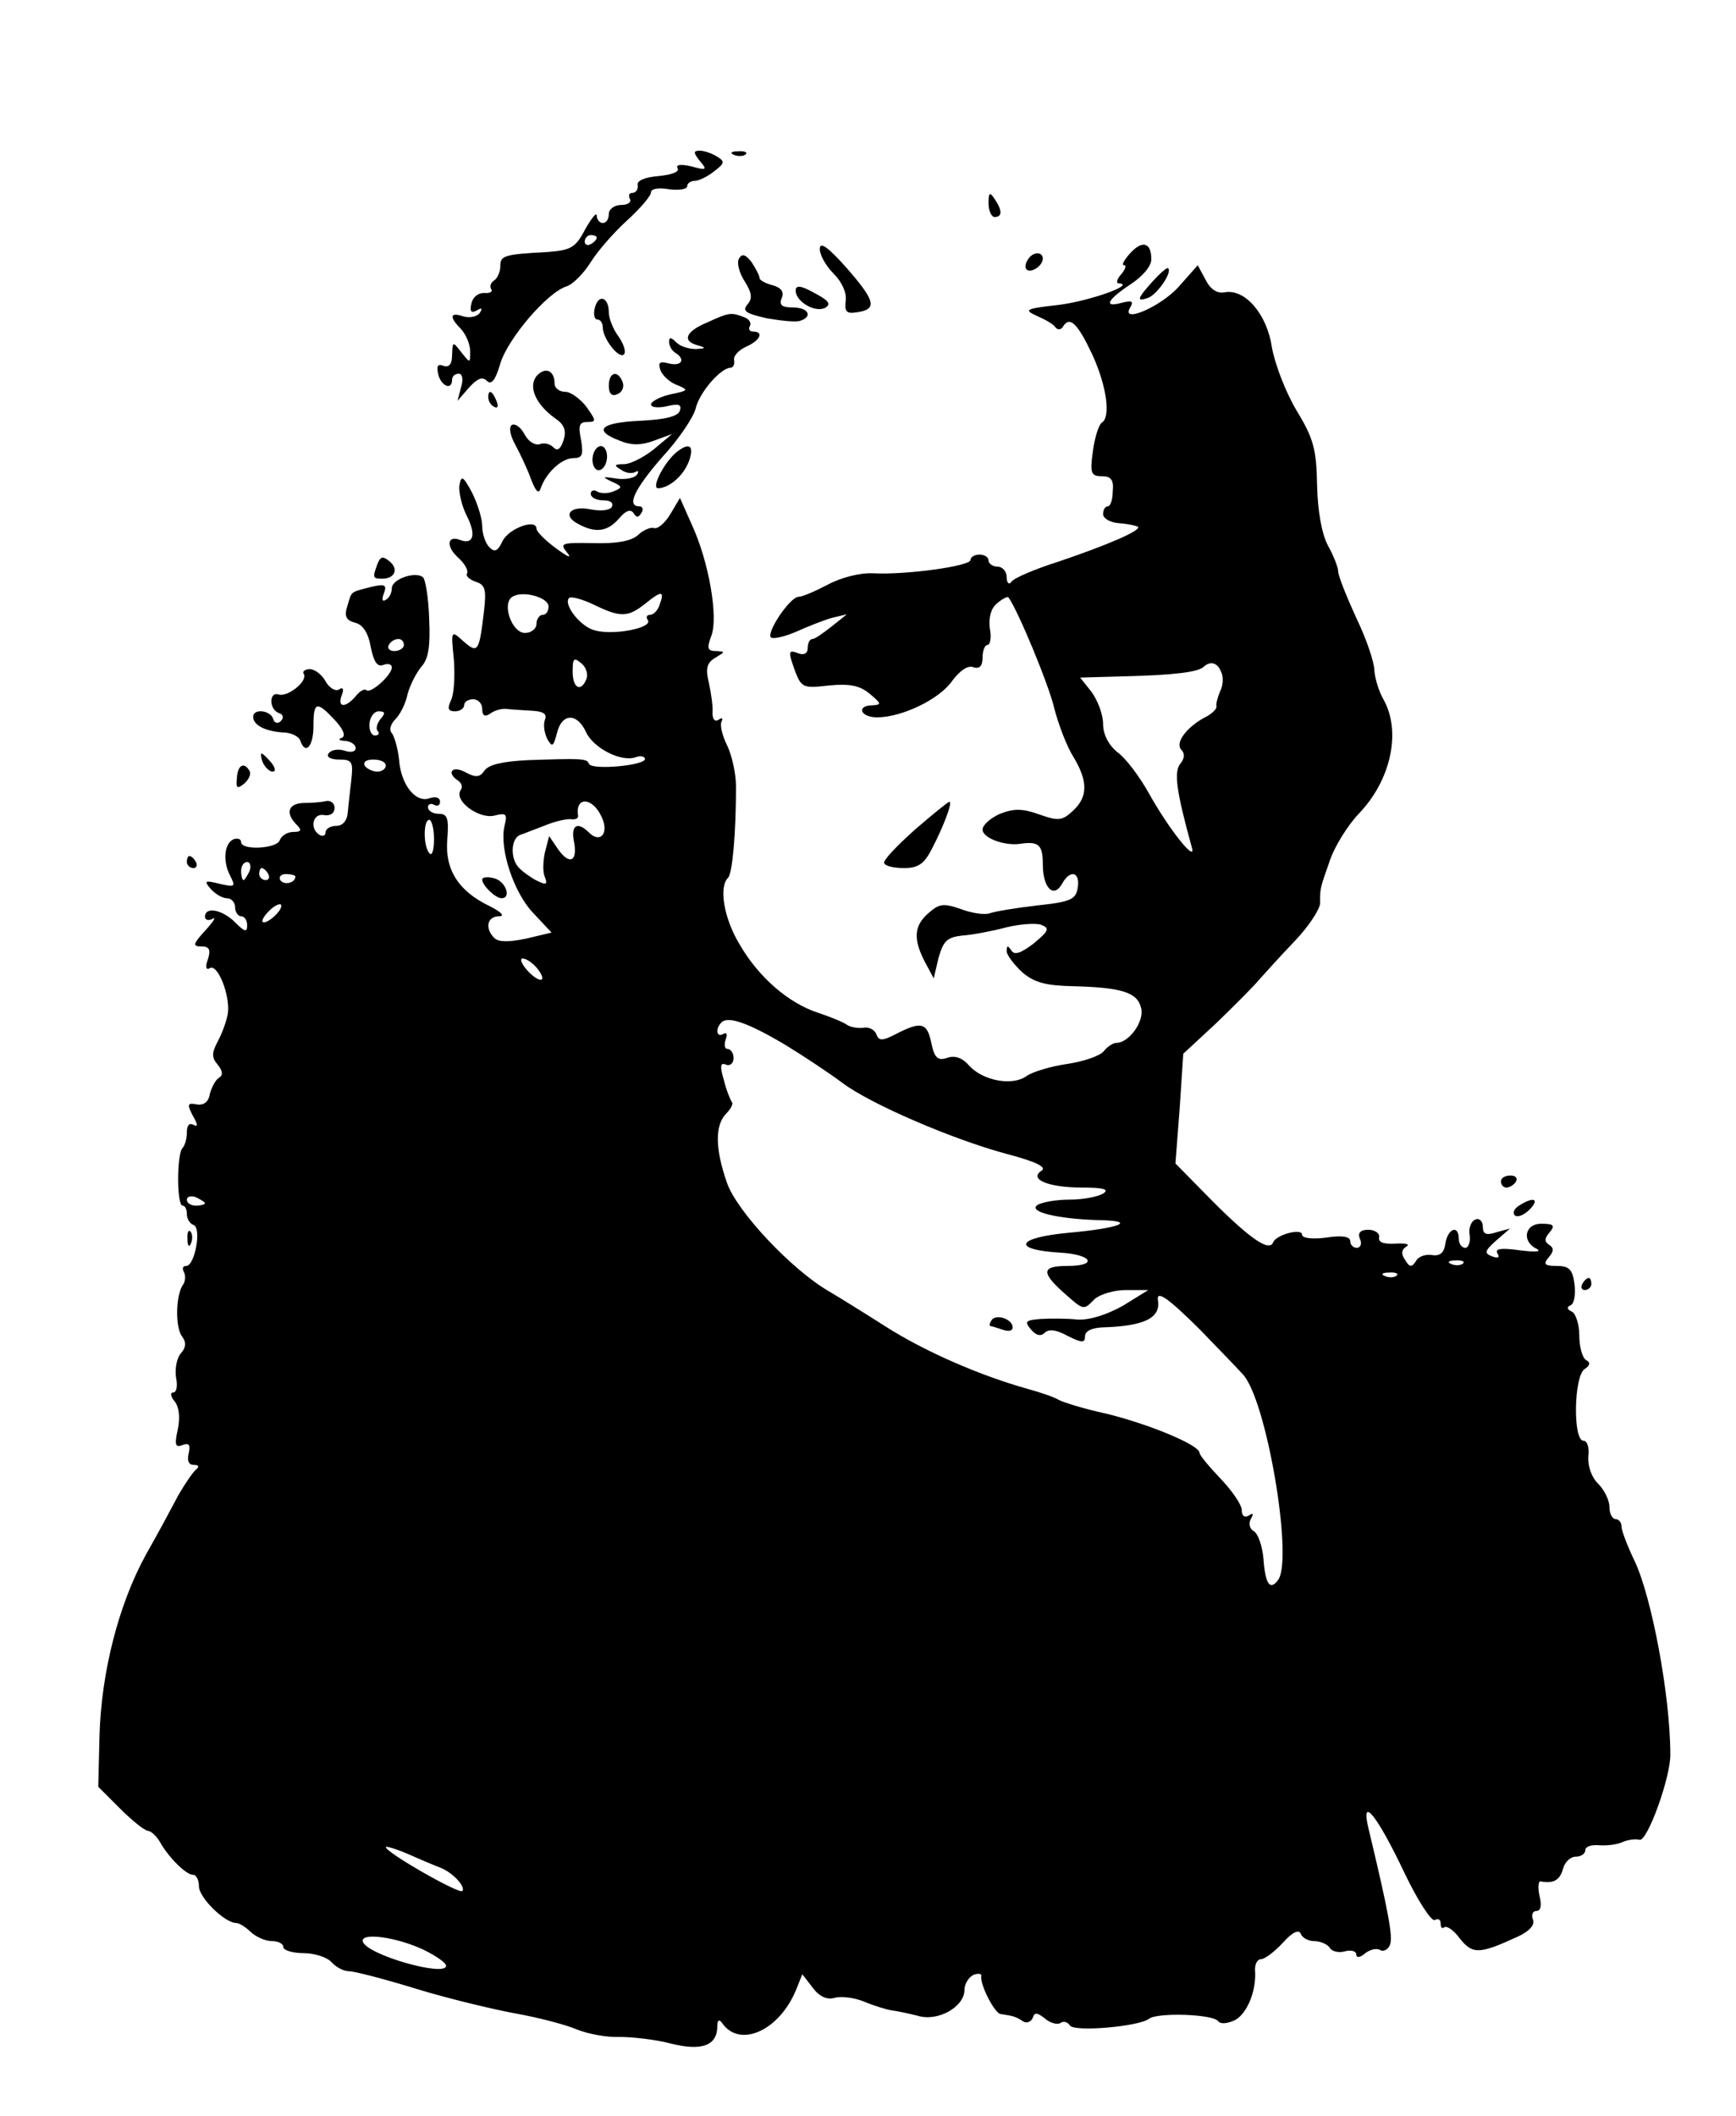 <?xml version="1.0" standalone="no"?>
<!DOCTYPE svg PUBLIC "-//W3C//DTD SVG 20010904//EN"
 "http://www.w3.org/TR/2001/REC-SVG-20010904/DTD/svg10.dtd">
<svg version="1.0" xmlns="http://www.w3.org/2000/svg"
 width="288pt" height="351pt" viewBox="0 0 288 351"
 preserveAspectRatio="xMidYMid meet">

<g transform="translate(0,351) scale(0.1,-0.1)"
fill="#000000" stroke="none">
<path d="M1161 3243 c13 -15 11 -16 -14 -9 -18 4 -26 3 -23 -3 4 -6 -10 -11
-31 -13 -24 -2 -37 -8 -35 -15 1 -7 -3 -13 -9 -13 -5 0 -7 -4 -4 -10 3 -5 -3
-10 -14 -10 -12 0 -21 -7 -21 -15 0 -8 -4 -15 -10 -15 -5 0 -10 6 -10 12 0 7
-8 -3 -19 -22 -16 -31 -24 -35 -62 -38 -74 -4 -79 -6 -79 -24 0 -9 -5 -20 -10
-23 -6 -4 -8 -10 -5 -15 3 -4 -3 -7 -12 -6 -10 0 -19 -7 -21 -18 -3 -13 0 -16
9 -11 8 5 10 4 5 -4 -4 -6 -16 -9 -27 -6 -23 8 -24 -1 -4 -21 8 -9 15 -25 15
-37 0 -20 0 -20 -15 -1 -14 18 -14 18 -15 -5 0 -15 -5 -21 -14 -18 -10 4 -12
0 -9 -14 5 -20 23 -27 23 -9 0 6 5 10 11 10 6 0 8 -9 4 -22 l-6 -23 19 22 c14
15 22 19 30 11 7 -7 14 1 22 29 13 42 78 118 110 128 10 3 28 21 40 40 11 18
38 49 60 69 22 20 40 41 40 47 0 6 13 8 30 5 17 -2 30 0 30 5 0 5 6 9 13 9 6
0 21 7 32 16 17 13 18 16 5 24 -8 5 -21 10 -29 10 -11 0 -11 -3 0 -17z m-171
-127 c0 -3 -4 -8 -10 -11 -5 -3 -10 -1 -10 4 0 6 5 11 10 11 6 0 10 -2 10 -4z"/>
<path d="M1218 3253 c7 -3 16 -2 19 1 4 3 -2 6 -13 5 -11 0 -14 -3 -6 -6z"/>
<path d="M1640 3173 c0 -13 5 -23 10 -23 13 0 13 11 0 30 -8 12 -10 11 -10 -7z"/>
<path d="M1360 3097 c0 -10 10 -28 23 -41 14 -14 22 -32 20 -45 -2 -18 1 -22
19 -19 34 5 30 19 -17 73 -31 35 -45 45 -45 32z"/>
<path d="M1875 3090 c-10 -11 -15 -20 -10 -20 4 0 2 -7 -5 -15 -7 -8 -9 -15
-4 -15 30 -2 -51 -30 -101 -36 -54 -6 -57 -8 -35 -18 14 -6 28 -14 31 -19 4
-5 10 -4 13 2 11 17 24 4 48 -47 24 -52 31 -104 16 -113 -5 -3 -12 -25 -15
-48 -5 -36 -3 -41 15 -41 15 0 20 -6 18 -25 0 -14 -4 -25 -8 -25 -5 0 -8 -6
-8 -13 0 -7 12 -14 27 -15 14 -1 28 -4 31 -6 5 -6 -50 -30 -133 -58 -38 -12
-73 -27 -77 -33 -4 -6 -8 -2 -8 8 0 9 -7 17 -15 17 -8 0 -15 5 -15 10 0 6 -7
10 -15 10 -8 0 -15 -4 -15 -9 0 -10 -107 -25 -162 -22 -21 1 -53 -7 -75 -19
-21 -11 -42 -20 -48 -20 -15 0 -57 -64 -45 -68 6 -2 25 3 43 11 18 8 43 18 57
22 l25 6 -25 -20 c-14 -11 -28 -21 -32 -21 -5 0 -8 -7 -8 -15 0 -9 -6 -12 -15
-9 -18 7 -18 4 -5 -32 10 -25 14 -26 56 -21 34 3 50 0 67 -14 19 -16 20 -18 5
-19 -28 0 -21 -20 7 -20 41 0 104 30 125 61 13 17 26 26 35 22 10 -3 15 2 15
16 0 12 4 21 8 21 5 0 7 13 4 28 -2 18 2 33 12 41 9 8 18 12 19 10 16 -22 67
-145 76 -184 7 -27 21 -64 32 -81 24 -40 24 -66 -1 -89 -18 -17 -25 -17 -56
-6 -28 10 -42 10 -65 1 -16 -7 -29 -19 -29 -26 0 -14 35 -27 61 -24 32 5 39
-1 39 -34 0 -39 18 -57 32 -32 13 24 30 20 26 -6 -3 -20 -11 -24 -67 -30 -35
-4 -71 -10 -79 -13 -8 -3 -30 0 -48 7 -29 10 -36 9 -54 -7 -24 -21 -25 -43 -6
-80 l15 -28 8 34 c8 28 14 34 39 37 16 1 48 7 71 13 23 6 50 8 60 5 15 -6 13
-10 -12 -31 -21 -16 -32 -20 -37 -12 -6 9 -8 9 -8 -1 0 -6 12 -22 26 -35 20
-17 39 -22 84 -23 80 -2 107 -10 113 -36 6 -22 -20 -58 -41 -58 -5 0 -15 -6
-21 -14 -7 -8 -34 -17 -61 -21 -27 -4 -57 -13 -67 -20 -23 -17 -72 -8 -95 17
-11 13 -24 18 -37 13 -15 -5 -21 0 -26 25 -7 34 -17 36 -58 15 -23 -12 -29
-12 -33 -1 -3 8 -13 13 -22 11 -9 -1 -21 1 -27 5 -5 4 -27 13 -48 20 -49 16
-99 59 -131 115 -25 42 -34 94 -18 109 7 8 13 73 13 151 0 22 -7 53 -15 69 -8
16 -12 34 -9 39 3 6 1 7 -5 3 -6 -4 -10 1 -10 11 1 10 -2 32 -6 50 -6 25 -3
34 11 42 16 10 17 10 1 11 -14 0 -16 4 -8 25 12 31 -4 123 -32 184 l-20 45
-16 -27 c-9 -15 -21 -25 -27 -23 -5 2 -18 -3 -27 -12 -12 -10 -36 -14 -74 -13
-53 1 -56 0 -43 -16 8 -10 1 -7 -18 7 -18 13 -33 28 -33 33 0 17 -45 1 -56
-20 -8 -17 -13 -20 -22 -11 -7 7 -12 23 -12 35 0 13 -8 38 -17 56 -15 28 -18
29 -21 11 -1 -11 4 -33 12 -49 16 -31 12 -49 -10 -41 -22 9 -25 -10 -4 -29 11
-10 17 -21 15 -26 -3 -4 3 -10 14 -14 16 -5 18 -13 14 -48 -8 -68 -10 -72 -34
-51 -21 19 -21 19 -16 -31 2 -28 0 -58 -5 -67 -6 -13 -5 -18 7 -18 8 0 15 5
15 10 0 6 7 10 15 10 8 0 15 -7 15 -16 0 -11 4 -14 13 -8 6 5 19 9 27 8 8 -1
27 -2 42 -3 19 -1 26 -5 22 -15 -3 -8 -1 -22 4 -32 8 -14 10 -13 16 10 8 33
33 34 48 2 12 -27 59 -51 83 -42 8 3 15 1 15 -3 0 -11 -89 -19 -93 -8 -3 9
-13 9 -102 6 -39 -2 -64 -7 -71 -17 -8 -12 -15 -12 -32 -3 -22 12 -32 -1 -12
-14 6 -4 8 -11 4 -16 -11 -18 31 -48 56 -42 20 5 22 3 17 -17 -9 -37 15 -111
48 -145 l30 -32 -42 -10 c-29 -6 -46 -6 -53 1 -16 16 -12 36 8 36 10 0 4 7
-16 17 -52 25 -74 61 -70 110 3 36 0 43 -14 43 -10 0 -18 5 -18 11 0 5 5 7 10
4 6 -3 10 -1 10 5 0 7 -7 9 -17 6 -23 -9 -48 22 -51 64 -2 19 -8 39 -12 44 -5
5 -2 15 6 23 8 8 17 26 20 41 4 15 14 35 23 46 12 13 15 34 13 79 -1 34 -6 65
-10 69 -11 11 -52 -2 -52 -18 0 -7 -4 -16 -10 -19 -6 -4 -7 1 -3 11 5 14 2 16
-23 10 -34 -9 -30 -6 -38 -32 -5 -16 -2 -23 13 -27 13 -3 22 -17 26 -40 5 -25
11 -34 21 -30 8 3 14 1 14 -4 0 -13 -35 -44 -42 -38 -3 3 -11 -1 -18 -10 -17
-20 -31 -19 -23 2 4 10 2 14 -5 9 -6 -3 -16 3 -22 14 -6 11 -18 20 -26 20 -8
0 -13 -4 -10 -8 7 -12 -27 -39 -42 -34 -16 5 -16 -25 1 -31 7 -2 8 -8 3 -13
-5 -5 -11 -4 -13 4 -5 14 -33 17 -33 3 0 -14 20 -24 49 -26 13 0 26 -6 29 -13
8 -25 22 -11 22 23 0 41 5 43 35 11 15 -16 19 -27 12 -30 -7 -2 -4 -5 6 -5 9
-1 17 -6 17 -12 0 -6 -8 -8 -19 -4 -11 3 -22 1 -26 -5 -4 -6 4 -10 18 -10 21
0 23 -4 20 -32 -2 -18 -5 -43 -6 -55 -1 -15 -9 -23 -19 -23 -10 0 -18 -5 -18
-11 0 -5 -4 -7 -10 -4 -17 11 -11 36 7 33 11 -2 18 3 18 12 0 8 -7 13 -15 11
-8 -2 -25 -3 -37 -3 -25 -1 -30 -17 -11 -36 9 -9 8 -12 -5 -12 -10 0 -20 -6
-23 -14 -5 -14 -64 -17 -64 -3 0 5 -5 7 -12 5 -16 -6 -19 -37 -6 -61 9 -18 8
-19 -18 -13 -24 6 -26 5 -15 -8 8 -9 20 -16 27 -16 8 0 14 -7 14 -15 0 -8 5
-15 10 -15 6 0 10 -7 10 -15 0 -12 -4 -11 -20 5 -21 21 -50 27 -50 9 0 -5 6
-7 13 -3 6 4 1 -5 -12 -19 -21 -23 -22 -27 -7 -27 13 0 16 -5 11 -21 -5 -13
-3 -19 3 -15 13 8 34 -45 30 -75 -2 -13 -10 -34 -17 -47 -10 -19 -10 -26 0
-38 9 -11 9 -18 2 -22 -6 -4 -12 -16 -15 -27 -2 -13 -10 -19 -22 -17 -15 3
-16 0 -6 -19 8 -14 9 -19 1 -15 -7 4 -11 -1 -11 -12 0 -10 -3 -22 -7 -26 -10
-10 -10 -96 0 -96 4 0 7 -6 7 -14 0 -8 5 -16 11 -18 14 -5 2 -68 -12 -68 -6 0
-7 -4 -4 -10 3 -5 3 -16 -2 -22 -12 -19 -12 -71 -1 -85 7 -9 7 -18 -2 -28 -7
-8 -10 -26 -8 -40 3 -14 1 -25 -5 -25 -5 0 -4 -7 3 -15 7 -9 9 -26 5 -46 -6
-26 -4 -31 8 -26 11 4 13 0 10 -14 -3 -12 0 -19 8 -19 9 0 10 -3 4 -8 -5 -4
-18 -23 -29 -42 -10 -19 -34 -64 -54 -99 -45 -82 -74 -194 -77 -301 l-2 -84
36 -36 c20 -20 40 -36 46 -37 5 0 14 -8 20 -18 15 -27 44 -55 55 -55 6 0 10
-9 10 -19 0 -19 43 -61 62 -61 5 0 16 -7 24 -15 9 -8 24 -15 35 -15 10 0 19
-4 19 -10 0 -5 15 -10 34 -10 18 0 39 -7 46 -15 7 -8 20 -15 29 -15 9 0 59
-13 111 -29 52 -16 127 -34 165 -41 39 -7 85 -19 103 -27 18 -7 49 -13 70 -12
20 0 59 -4 85 -11 52 -13 77 -3 77 29 0 10 3 12 8 5 29 -42 95 -13 123 56 l10
25 17 -22 c11 -15 24 -21 37 -17 11 3 34 0 50 -7 17 -7 37 -13 45 -14 8 -1 27
-5 43 -9 33 -10 77 15 77 43 0 10 7 21 15 25 8 3 14 2 13 -2 -3 -13 22 -62 32
-63 20 -3 25 -4 37 -12 6 -4 13 -1 16 5 3 10 7 10 20 0 9 -8 21 -11 26 -8 5 4
12 2 16 -4 7 -11 113 -2 131 11 13 11 107 8 115 -4 4 -5 15 -4 28 2 20 11 36
49 33 84 0 9 4 17 10 17 6 0 22 12 36 27 16 18 27 23 30 15 2 -6 12 -12 22
-12 10 0 22 -5 26 -11 3 -6 15 -9 25 -6 11 3 19 0 19 -5 0 -6 6 -6 15 2 8 6
19 9 25 5 5 -3 13 1 16 9 5 13 -2 52 -36 194 -13 55 15 20 60 -75 22 -46 45
-81 50 -78 6 3 10 1 10 -6 0 -7 3 -9 6 -6 4 3 16 -5 26 -19 21 -26 32 -26 95
3 20 9 30 20 26 29 -3 8 0 14 6 14 7 0 9 9 5 25 -3 14 -2 25 2 24 21 -4 32 2
37 21 3 11 12 20 21 20 9 0 16 5 16 11 0 6 10 9 23 8 12 -1 29 1 38 5 9 4 22
6 29 4 13 -3 52 105 51 142 0 97 -31 261 -59 320 -12 25 -22 51 -22 58 0 6 -4
12 -10 12 -5 0 -10 9 -10 20 0 11 -8 28 -19 39 -11 11 -17 29 -16 45 2 15 -2
26 -8 26 -18 0 -16 108 2 119 9 6 10 11 2 15 -6 4 -11 22 -11 41 0 18 -6 36
-12 39 -9 4 -9 8 -2 11 6 3 8 19 6 35 -3 24 -9 30 -29 30 -21 0 -23 3 -14 14
9 10 9 16 1 21 -8 5 -8 11 1 21 9 11 7 14 -14 14 -28 0 -33 -30 -7 -42 8 -5
-5 -5 -29 -2 -30 4 -41 3 -37 -5 5 -7 1 -9 -9 -5 -13 5 -12 9 7 26 l23 20 -22
-6 c-18 -6 -23 -3 -23 9 0 9 -6 15 -12 12 -7 -2 -12 -14 -10 -25 2 -12 -2 -22
-7 -22 -6 0 -11 7 -11 15 0 24 -18 17 -22 -7 -2 -16 -9 -22 -22 -20 -10 2 -23
-2 -27 -10 -7 -11 -11 -10 -18 2 -7 10 -6 17 2 22 7 4 -1 6 -18 5 -20 -1 -29
2 -27 11 1 6 -7 12 -18 12 -13 0 -18 -5 -14 -15 4 -8 1 -15 -5 -15 -6 0 -11 5
-11 11 0 8 -14 10 -40 6 -23 -3 -40 -1 -40 5 0 11 -43 0 -48 -13 -6 -16 -38 6
-99 67 l-63 64 7 91 6 91 55 51 c30 29 62 61 71 72 9 10 35 39 59 64 23 24 42
53 42 63 0 26 0 24 16 70 8 24 30 59 48 78 54 56 71 137 41 190 -8 14 -14 35
-15 48 0 13 -13 52 -30 87 -16 35 -30 70 -30 77 0 7 -8 27 -17 43 -10 19 -17
56 -18 100 -1 60 -6 78 -34 124 -18 30 -36 77 -41 105 -8 55 -45 98 -79 91
-12 -2 -23 5 -31 21 l-13 24 -31 -35 c-30 -34 -98 -63 -81 -35 6 10 3 12 -13
8 -32 -9 -26 4 13 30 20 13 35 30 35 42 0 28 -15 32 -35 10z m-965 -586 c0 -8
-4 -14 -10 -14 -5 0 -10 -7 -10 -15 0 -8 -9 -15 -19 -15 -22 0 -39 49 -21 60
17 11 60 -1 60 -16z m184 2 c-3 -9 -10 -16 -16 -16 -5 0 -7 -4 -3 -9 7 -13
-57 -25 -87 -17 -24 5 -54 43 -44 54 4 3 22 -2 41 -11 45 -22 57 -21 86 2 27
22 32 21 23 -3z m-424 -66 c0 -5 -7 -10 -16 -10 -8 0 -12 5 -9 10 3 6 10 10
16 10 5 0 9 -4 9 -10z m303 -56 c-9 -23 -23 -16 -23 12 0 22 2 24 14 14 8 -6
12 -18 9 -26z m1053 11 c4 -8 3 -23 -2 -32 -4 -10 -7 -21 -6 -25 1 -4 -8 -13
-21 -19 -30 -17 -48 -42 -37 -53 6 -6 5 -15 -2 -23 -11 -14 -6 -47 19 -138 9
-29 -37 28 -71 89 -15 27 -38 58 -52 68 -15 12 -24 30 -24 47 0 16 -9 39 -19
53 l-19 24 71 2 c84 2 125 7 134 16 11 10 23 7 29 -9z m-1395 -78 c-6 -8 -8
-17 -4 -20 3 -4 1 -7 -5 -7 -6 0 -10 9 -9 20 1 11 8 20 15 20 11 0 12 -3 3
-13z m9 -77 c0 -5 -6 -10 -14 -10 -8 0 -18 5 -21 10 -3 6 3 10 14 10 12 0 21
-4 21 -10z m358 -85 c13 -27 -2 -45 -21 -26 -19 19 -30 12 -25 -14 7 -34 -7
-41 -26 -14 l-15 22 -7 -27 c-3 -14 -4 -33 0 -41 5 -13 2 -14 -17 -4 -12 7
-25 17 -29 23 -12 17 -9 46 5 51 6 2 26 10 42 16 17 7 36 11 43 10 7 -1 12 2
11 6 -5 32 24 31 39 -2z m-278 -37 c0 -17 -3 -28 -7 -24 -11 10 -11 56 -1 56
4 0 8 -14 8 -32z m-306 -53 c-4 -8 -8 -15 -10 -15 -2 0 -4 7 -4 15 0 8 4 15
10 15 5 0 7 -7 4 -15z m31 -5 c3 -5 1 -10 -4 -10 -6 0 -11 5 -11 10 0 6 2 10
4 10 3 0 8 -4 11 -10z m45 -4 c0 -11 -19 -15 -25 -6 -3 5 1 10 9 10 9 0 16 -2
16 -4z m-30 -61 c-7 -8 -17 -15 -22 -15 -11 0 14 29 26 30 5 0 3 -7 -4 -15z
m430 -90 c20 -24 6 -28 -15 -5 -10 11 -13 20 -8 20 6 0 16 -7 23 -15z m414
-129 c31 -19 73 -47 93 -62 46 -35 185 -95 276 -119 45 -12 64 -21 55 -27 -22
-14 11 -28 67 -28 36 0 46 -3 35 -10 -8 -5 -33 -10 -55 -10 -22 0 -46 -4 -54
-9 -16 -11 33 -23 101 -25 65 -1 39 -13 -49 -21 -87 -8 -96 -28 -14 -33 53 -3
63 -22 12 -22 -42 0 -44 -10 -9 -42 37 -33 35 -32 54 -13 9 8 32 15 52 15 l37
0 -42 -26 c-27 -15 -55 -24 -75 -23 -18 2 -46 2 -62 1 -24 -2 -27 -4 -16 -17
9 -11 17 -12 23 -6 7 7 20 5 38 -5 24 -12 29 -12 29 -1 0 9 11 14 28 15 69 2
98 15 93 45 -3 18 18 3 71 -50 31 -32 63 -65 70 -73 39 -42 83 -302 59 -340
-14 -20 -22 -8 -25 35 -2 21 -9 41 -16 45 -7 4 -9 13 -5 20 5 9 4 11 -3 6 -7
-4 -12 -1 -12 9 0 9 -16 32 -35 52 -19 20 -35 39 -35 43 0 13 -85 48 -155 65
-37 8 -72 19 -79 23 -6 4 -29 12 -51 18 -82 23 -172 63 -235 103 -36 23 -78
49 -95 59 -62 36 -153 133 -169 180 -20 57 -20 96 -1 115 8 8 12 17 9 19 -2 3
-9 19 -13 36 -7 23 -6 30 3 26 7 -3 13 2 13 11 0 8 -5 15 -10 15 -5 0 -6 7 -3
16 3 8 2 12 -4 9 -11 -7 -14 8 -3 19 11 11 45 -1 107 -38z m-964 -262 c0 -2
-7 -4 -15 -4 -8 0 -15 4 -15 10 0 5 7 7 15 4 8 -4 15 -8 15 -10z m2087 -100
c-3 -3 -12 -4 -19 -1 -8 3 -5 6 6 6 11 1 17 -2 13 -5z m-110 -20 c-3 -3 -12
-4 -19 -1 -8 3 -5 6 6 6 11 1 17 -2 13 -5z m-1587 -982 c21 -8 43 -32 37 -39
-6 -5 -127 64 -127 73 0 2 17 -3 38 -12 20 -9 44 -19 52 -22z m-26 -137 c20
-10 36 -21 36 -26 0 -19 -131 18 -138 40 -5 16 56 8 102 -14z"/>
<path d="M1645 1320 c-4 -6 -4 -10 -1 -10 2 0 11 -3 20 -6 9 -3 16 -2 16 4 0
14 -28 23 -35 12z"/>
<path d="M1226 3081 c-4 -6 0 -23 9 -37 12 -19 14 -29 5 -39 -9 -11 -3 -15 32
-23 24 -4 49 -7 56 -4 21 7 13 22 -13 22 -18 0 -23 4 -18 16 4 10 -1 17 -16
21 -11 3 -21 8 -21 12 0 4 -6 15 -13 26 -10 13 -16 15 -21 6z"/>
<path d="M1705 3079 c-4 -6 -5 -13 -2 -16 7 -7 27 6 27 18 0 12 -17 12 -25 -2z"/>
<path d="M1912 3043 c-26 -29 -27 -34 -7 -27 15 6 40 42 33 49 -2 2 -13 -8
-26 -22z"/>
<path d="M1320 3028 c0 -19 34 -38 50 -28 9 6 4 12 -19 24 -23 13 -31 13 -31
4z"/>
<path d="M987 3000 c-3 -11 -1 -20 4 -20 5 0 9 -6 9 -13 0 -19 27 -53 35 -45
4 4 0 17 -9 30 -9 12 -16 30 -16 40 0 25 -17 31 -23 8z"/>
<path d="M1173 2975 c-36 -15 -42 -31 -15 -38 14 -4 13 -5 -3 -6 -12 0 -26 4
-33 11 -9 9 -12 9 -12 1 0 -7 5 -15 10 -18 18 -11 11 -23 -10 -18 -16 4 -19 2
-14 -12 4 -9 16 -20 28 -24 19 -8 18 -9 -11 -15 -18 -4 -33 -12 -33 -17 0 -5
12 -6 26 -3 20 5 25 3 22 -7 -3 -10 -25 -15 -66 -17 -66 -3 -79 -16 -34 -33
19 -8 36 -8 57 0 l30 11 -30 -25 c-16 -13 -39 -25 -50 -25 -16 0 -17 -2 -5 -9
8 -6 18 -7 24 -4 5 3 6 1 3 -4 -4 -6 -19 -9 -34 -7 -24 4 -25 3 -8 -5 18 -8
18 -10 3 -16 -9 -4 -22 -4 -28 0 -5 3 -10 1 -10 -4 0 -6 9 -11 21 -11 12 0 17
-4 14 -11 -4 -6 -19 -7 -35 -4 -34 7 -48 -10 -21 -24 29 -16 49 -13 68 9 11
13 19 16 24 9 5 -8 8 -8 13 0 4 6 2 11 -3 11 -22 0 -9 28 37 81 27 29 52 66
56 81 6 27 42 68 58 68 4 0 7 5 6 12 -2 7 7 17 20 23 23 10 30 25 11 25 -5 0
-8 4 -5 9 3 5 -1 12 -10 15 -21 8 -24 8 -61 -9z"/>
<path d="M890 2886 c-14 -18 -1 -47 31 -70 15 -10 19 -20 14 -36 -5 -15 -10
-19 -17 -12 -6 6 -16 8 -23 5 -8 -2 -19 5 -25 17 -6 11 -15 18 -21 15 -5 -4
-3 -17 6 -33 8 -15 20 -40 26 -57 8 -21 13 -25 16 -15 9 26 35 50 54 50 15 0
17 5 13 30 -5 24 -3 30 10 30 16 0 15 2 -1 25 -10 13 -26 25 -35 25 -10 0 -18
6 -18 14 0 22 -16 28 -30 12z"/>
<path d="M1010 2870 c0 -13 5 -18 14 -14 8 3 12 12 9 20 -8 21 -23 17 -23 -6z"/>
<path d="M810 2851 c0 -6 4 -13 10 -16 6 -3 7 1 4 9 -7 18 -14 21 -14 7z"/>
<path d="M983 2750 c-1 -11 4 -20 10 -20 7 0 13 9 14 20 1 11 -4 20 -10 20 -7
0 -13 -9 -14 -20z"/>
<path d="M1125 2762 c-21 -15 -46 -62 -33 -62 20 1 44 23 52 48 7 22 0 28 -19
14z"/>
<path d="M626 2574 c-8 -22 -8 -24 8 -24 21 0 28 16 12 29 -11 9 -15 8 -20 -5z"/>
<path d="M436 2245 c4 -8 11 -15 16 -15 6 0 5 6 -2 15 -7 8 -14 15 -16 15 -2
0 -1 -7 2 -15z"/>
<path d="M393 2219 c-2 -17 1 -18 12 -9 8 7 12 16 9 21 -9 16 -20 10 -21 -12z"/>
<path d="M1517 2133 c-30 -27 -53 -51 -50 -55 2 -5 17 -8 33 -8 23 0 33 7 45
30 20 38 36 80 30 80 -2 0 -28 -21 -58 -47z"/>
<path d="M310 2080 c0 -5 5 -10 11 -10 5 0 7 5 4 10 -3 6 -8 10 -11 10 -2 0
-4 -4 -4 -10z"/>
<path d="M800 2051 c0 -10 22 -31 32 -31 17 0 7 28 -12 33 -11 3 -20 2 -20 -2z"/>
<path d="M2490 1550 c0 -5 4 -10 9 -10 6 0 13 5 16 10 3 6 -1 10 -9 10 -9 0
-16 -4 -16 -10z"/>
<path d="M2520 1510 c-8 -5 -11 -12 -7 -16 4 -4 15 0 24 9 18 18 8 23 -17 7z"/>
<path d="M311 1454 c0 -11 3 -14 6 -6 3 7 2 16 -1 19 -3 4 -6 -2 -5 -13z"/>
<path d="M2625 1380 c-3 -5 -1 -10 4 -10 6 0 11 5 11 10 0 6 -2 10 -4 10 -3 0
-8 -4 -11 -10z"/>
</g>
</svg>
